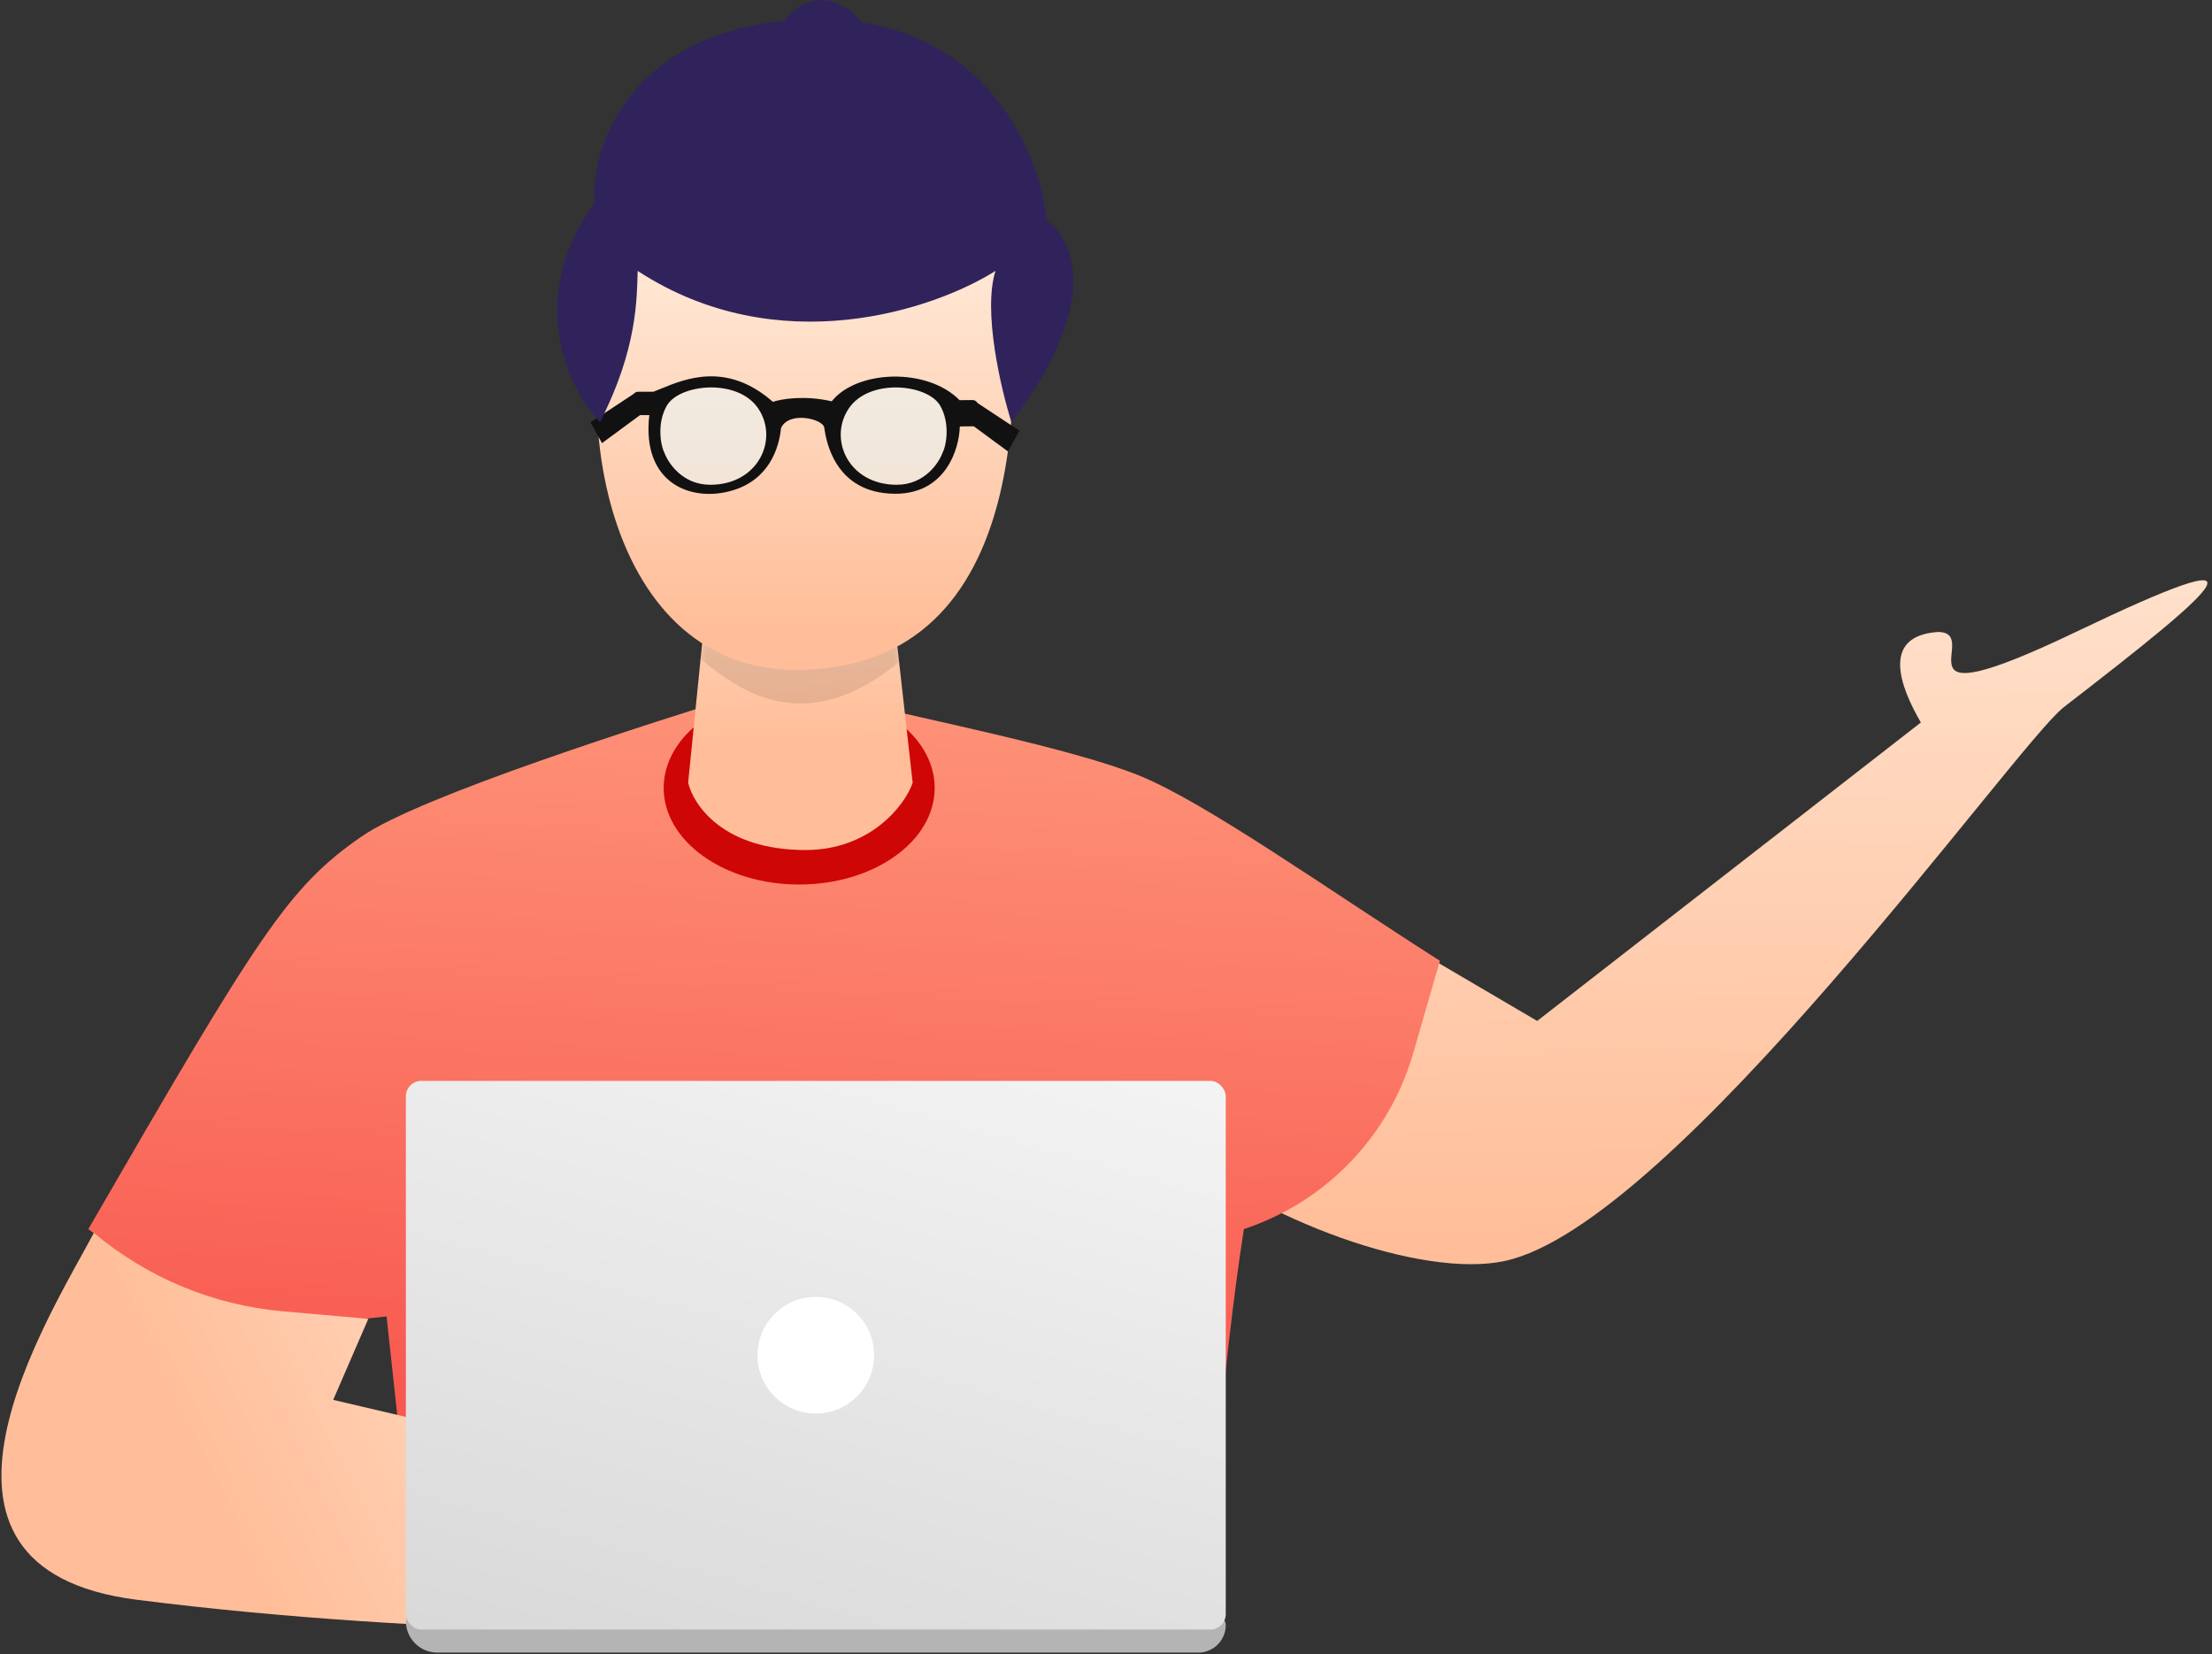 <svg width="424" height="317" viewBox="0 0 424 317" fill="none" xmlns="http://www.w3.org/2000/svg">
  <rect x="0" y="0" width="424" height="317" fill="#333333" stroke="none"/>
  <path d="M294.649 195.659L254.927 172.341L223.726 218.773C241.954 233.985 272.577 245.048 288.401 241.67C320.875 234.737 386.498 142.534 395.604 135.514C426.602 111.617 436.678 102.548 397.89 121.117C360.909 138.821 380.496 121.117 371.436 121.117C360.551 121.877 364.158 131.538 368.198 138.46L294.649 195.659Z" fill="url(#paint0_linear_0_1)"/>
  <path d="M69.267 160.334C80.474 152.552 124.756 138.534 144.204 132.497L164.779 134.742C177.743 137.956 205.549 143.435 218.34 148.621C231.131 153.806 254.343 170.343 275.998 184.133L270.885 201.841C266.293 217.744 254.15 230.356 238.432 235.547C234.387 261.269 230.899 303.086 231.475 316.05L80.989 315.933L74.1 252.285L43.111 255.605L16.934 235.547C49.711 178.853 55.259 170.062 69.267 160.334Z" fill="url(#paint1_linear_0_1)"/>
  <path d="M26.216 306.588C-21.465 300.543 9.546 252.218 18 236.259C28.225 244.866 40.851 250.117 54.164 251.3L70.595 252.759L63.867 268.281L136.506 285.287L146.697 313.558C139.438 312.322 85.509 314.107 26.216 306.588Z" fill="url(#paint2_linear_0_1)"/>
  <path d="M149.275 5.623C151.622 1.38 158.352 -4.562 166.499 5.623H149.275Z" fill="#30235B"/>
  <ellipse cx="153.187" cy="151.006" rx="25.973" ry="18.508" fill="#CF0606"/>
  <path d="M131.906 150.011L135.536 113.862H170.881L174.941 150.011C173.522 154.268 166.822 162.904 154.416 162.904C138.603 162.904 132.919 154.268 131.906 150.011Z" fill="url(#paint3_linear_0_1)"/>
  <mask id="mask0_0_1" style="mask-type:alpha" maskUnits="userSpaceOnUse" x="131" y="113" width="44" height="50">
    <path d="M131.906 150.011L135.536 113.862H170.881L174.949 150.084C173.53 154.341 166.807 162.905 154.4 162.905C138.588 162.905 132.919 154.268 131.906 150.011Z" fill="url(#paint4_linear_0_1)"/>
  </mask>
  <g mask="url(#mask0_0_1)">
    <path opacity="0.1" d="M183.619 115.246C151.66 154.788 133.801 122.994 124.576 118.225L130.915 91.493L168.757 86.974L183.619 115.246Z" fill="black"/>
  </g>
  <path d="M152.574 128.374C114.457 128.374 107.902 73.659 119.679 48.633C146.177 16.246 179.301 35.138 192.55 48.633C195.74 69.488 199.257 128.374 152.574 128.374Z" fill="url(#paint5_linear_0_1)"/>
  <path d="M193.201 86.516L185.733 81.015L186.888 76.919L195.418 82.544L193.201 86.516Z" fill="#111111"/>
  <path d="M115.396 84.921L122.864 79.419L121.709 75.324L113.179 80.948L115.396 84.921Z" fill="#111111"/>
  <path d="M122.23 51.921C149.253 69.528 179.212 59.257 190.813 51.921C188.37 59.625 191.831 74.434 193.866 80.875C211.45 57.977 205.701 45.612 200.629 42.291C199.784 30.879 189.409 2.345 154.58 3.697C119.751 5.05 112.992 29.752 113.979 38.91C100.791 56.832 108.637 74.354 114.998 80.875C122.23 66.835 122.065 56.986 122.23 51.921Z" fill="#30235B"/>
  <path opacity="0.5" d="M136.149 92.907C130.757 92.907 128.041 88.657 127.351 86.76C126.557 85.173 125.931 81.038 127.81 77.753C130.199 73.577 141.428 72.412 145.362 78.312C149.295 84.213 145.362 92.907 136.149 92.907Z" fill="#E6FCFF"/>
  <path opacity="0.5" d="M171.88 92.907C177.273 92.907 179.988 88.657 180.678 86.76C181.472 85.173 182.099 81.038 180.22 77.753C177.831 73.577 166.601 72.412 162.668 78.312C158.734 84.213 162.668 92.907 171.88 92.907Z" fill="#E6FCFF"/>
  <path fill-rule="evenodd" clip-rule="evenodd" d="M148.147 77.01C139.353 69.287 131.409 72.555 126.702 74.491C126.179 74.707 125.695 74.905 125.255 75.071L122.308 75.076C121.753 75.077 121.305 75.53 121.31 76.085L121.332 78.563C121.337 79.112 121.783 79.554 122.332 79.554L124.463 79.554C122.919 92.805 132.691 96.351 140.506 93.962C147.474 91.833 149.339 85.808 149.712 82.028C151.202 78.725 157.736 80.251 157.995 81.954C158.001 81.994 158.008 82.039 158.015 82.088L158.015 82.088C158.322 84.162 159.867 94.611 171.63 94.625C181.265 94.637 183.878 86.03 183.98 81.724L186.475 81.702C187.027 81.697 187.471 81.246 187.466 80.693L187.439 77.662C187.434 77.11 186.982 76.666 186.43 76.671L183.936 76.693C177.66 70.335 164.178 70.93 159.429 76.91C154.19 75.702 149.725 76.474 148.147 77.01ZM136.149 92.907C130.757 92.907 128.041 88.657 127.351 86.76C126.558 85.173 125.931 81.038 127.81 77.753C130.199 73.577 141.428 72.412 145.362 78.312C149.295 84.212 145.362 92.907 136.149 92.907ZM180.679 86.76C179.989 88.657 177.274 92.907 171.881 92.907C162.669 92.907 158.736 84.212 162.669 78.312C166.602 72.412 177.832 73.577 180.221 77.753C182.1 81.038 181.473 85.173 180.679 86.76Z" fill="#111111"/>
  <path d="M77.801 310.687C77.801 310.132 78.251 309.683 78.806 309.683H233.198C234.169 309.683 234.956 310.47 234.956 311.441V311.441C234.956 314.353 232.595 316.715 229.682 316.715H83.829C80.5 316.715 77.801 314.016 77.801 310.687V310.687Z" fill="#B4B4B4"/>
  <rect x="77.801" y="207.147" width="157.155" height="105.147" rx="2.947" fill="url(#paint6_linear_0_1)"/>
  <circle cx="156.378" cy="259.721" r="11.177" fill="white"/>
  <defs>
    <linearGradient id="paint0_linear_0_1" x1="304.781" y1="60.321" x2="307.428" y2="236.189" gradientUnits="userSpaceOnUse">
      <stop stop-color="#FFEFE0"/>
      <stop offset="1" stop-color="#FFBE99"/>
    </linearGradient>
    <linearGradient id="paint1_linear_0_1" x1="156.275" y1="102.208" x2="143.875" y2="350.546" gradientUnits="userSpaceOnUse">
      <stop stop-color="#FF9F81"/>
      <stop offset="1" stop-color="#F53838"/>
    </linearGradient>
    <linearGradient id="paint2_linear_0_1" x1="141.21" y1="189.483" x2="22.538" y2="246.358" gradientUnits="userSpaceOnUse">
      <stop offset="0.068" stop-color="#FFEFE0"/>
      <stop offset="1" stop-color="#FFBE99"/>
    </linearGradient>
    <linearGradient id="paint3_linear_0_1" x1="152.204" y1="74.975" x2="154.284" y2="141.361" gradientUnits="userSpaceOnUse">
      <stop stop-color="#FFEFE0"/>
      <stop offset="1" stop-color="#FFBE99"/>
    </linearGradient>
    <linearGradient id="paint4_linear_0_1" x1="152.204" y1="74.975" x2="149.29" y2="150.606" gradientUnits="userSpaceOnUse">
      <stop stop-color="#FFEFE0"/>
      <stop offset="1" stop-color="#FFBE99"/>
    </linearGradient>
    <linearGradient id="paint5_linear_0_1" x1="155.661" y1="39.583" x2="155.661" y2="119.302" gradientUnits="userSpaceOnUse">
      <stop stop-color="#FFEFE0"/>
      <stop offset="1" stop-color="#FFBE99"/>
    </linearGradient>
    <linearGradient id="paint6_linear_0_1" x1="188.829" y1="128.235" x2="130.724" y2="336.729" gradientUnits="userSpaceOnUse">
      <stop offset="0.017" stop-color="white"/>
      <stop offset="1" stop-color="#D7D7D7"/>
    </linearGradient>
  </defs>
</svg>
